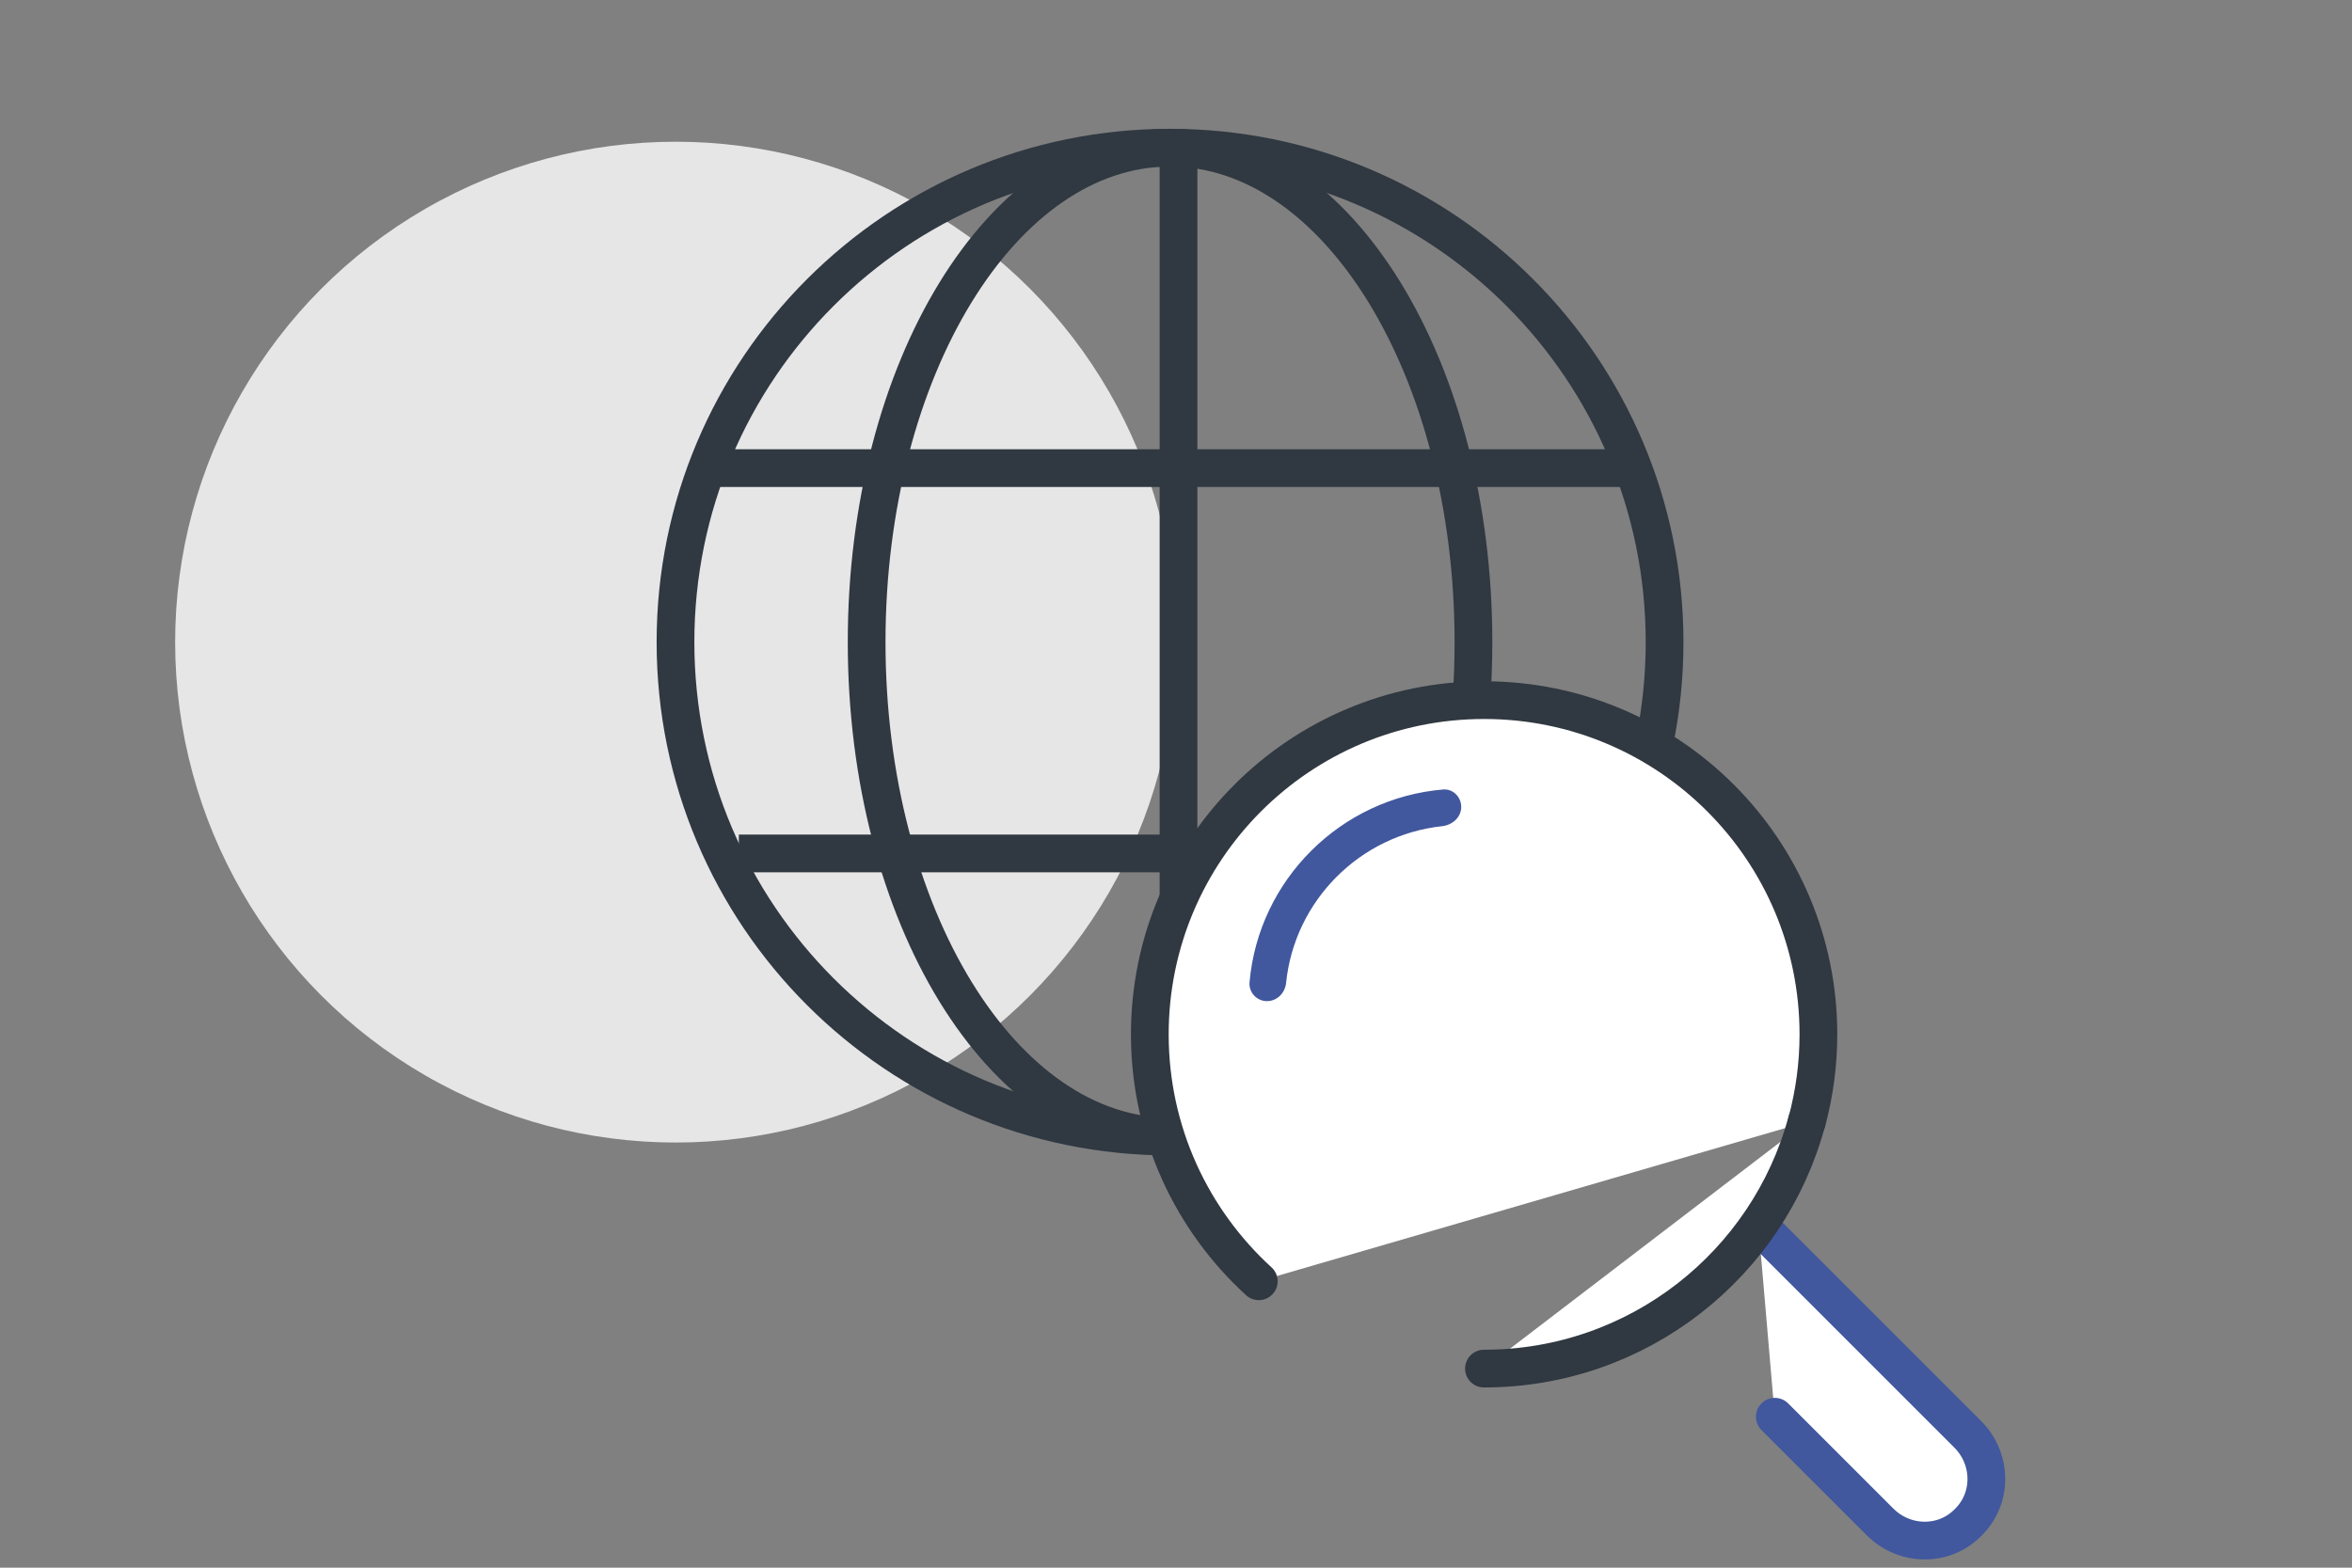 <?xml version="1.0" encoding="utf-8"?>
<!-- Generator: Adobe Illustrator 24.2.3, SVG Export Plug-In . SVG Version: 6.00 Build 0)  -->
<svg version="1.1" id="Capa_1" xmlns="http://www.w3.org/2000/svg" xmlns:xlink="http://www.w3.org/1999/xlink" x="0px" y="0px"
	 viewBox="0 0 150 100" style="enable-background:new 0 0 150 100;" xml:space="preserve">
<rect x="0" y="0" width="150" height="100" fill="#808080" stroke="none"/>
<style type="text/css">
	.st0{fill:#E6E6E6;}
	.st1{fill:none;stroke:#303841;stroke-width:2.406;}
	.st2{fill:#D8DBD7;stroke:#303841;stroke-width:2.406;}
	.st3{fill:#FFFFFF;stroke:#41579E;stroke-width:2.406;stroke-linecap:round;stroke-linejoin:round;}
	.st4{fill:#FFFFFF;stroke:#303841;stroke-width:2.406;stroke-linecap:round;stroke-linejoin:round;}
	.st5{fill:#41579E;}
</style>
<g>
	<circle class="st0" cx="43.09" cy="40.96" r="31.92"/>
	<g>
		<g>
			<path class="st1" d="M106.16,40.96c0,17.42-14.12,31.54-31.54,31.54c-17.42,0-31.54-14.12-31.54-31.54
				c0-17.42,14.12-31.54,31.54-31.54C92.04,9.42,106.16,23.54,106.16,40.96z"/>
			<path class="st1" d="M93.97,40.96c0,17.42-8.66,31.54-19.35,31.54c-10.68,0-19.35-14.12-19.35-31.54
				c0-17.42,8.66-31.54,19.35-31.54C85.31,9.42,93.97,23.54,93.97,40.96z"/>
			<line class="st2" x1="75.16" y1="71.56" x2="75.16" y2="10.01"/>
			<line class="st2" x1="45.75" y1="29.86" x2="104.51" y2="29.86"/>
			<line class="st2" x1="47.12" y1="54.44" x2="103.18" y2="54.44"/>
		</g>
		<path class="st3" d="M112.14,78.14l13.35,13.35c1.56,1.56,1.59,4.06,0.07,5.58l-0.08,0.08c-1.52,1.52-4.02,1.49-5.58-0.07
			l-6.71-6.71"/>
		<path class="st4" d="M80.28,81.73c-4.27-3.9-6.95-9.51-6.95-15.75c0-11.77,9.54-21.32,21.32-21.32c11.78,0,21.32,9.54,21.32,21.32
			c0,1.93-0.26,3.8-0.74,5.58"/>
		<path class="st4" d="M115.22,71.56c-2.45,9.07-10.73,15.74-20.58,15.74"/>
		<g>
			<path class="st5" d="M82.02,62.71c-0.07,0.64-0.58,1.15-1.22,1.15c-0.65,0-1.17-0.56-1.11-1.21c0.58-6.53,5.81-11.74,12.35-12.29
				c0.63-0.05,1.15,0.48,1.15,1.11c0,0.66-0.55,1.15-1.21,1.23C86.73,53.26,82.55,57.45,82.02,62.71z"/>
		</g>
	</g>
</g>
</svg>
